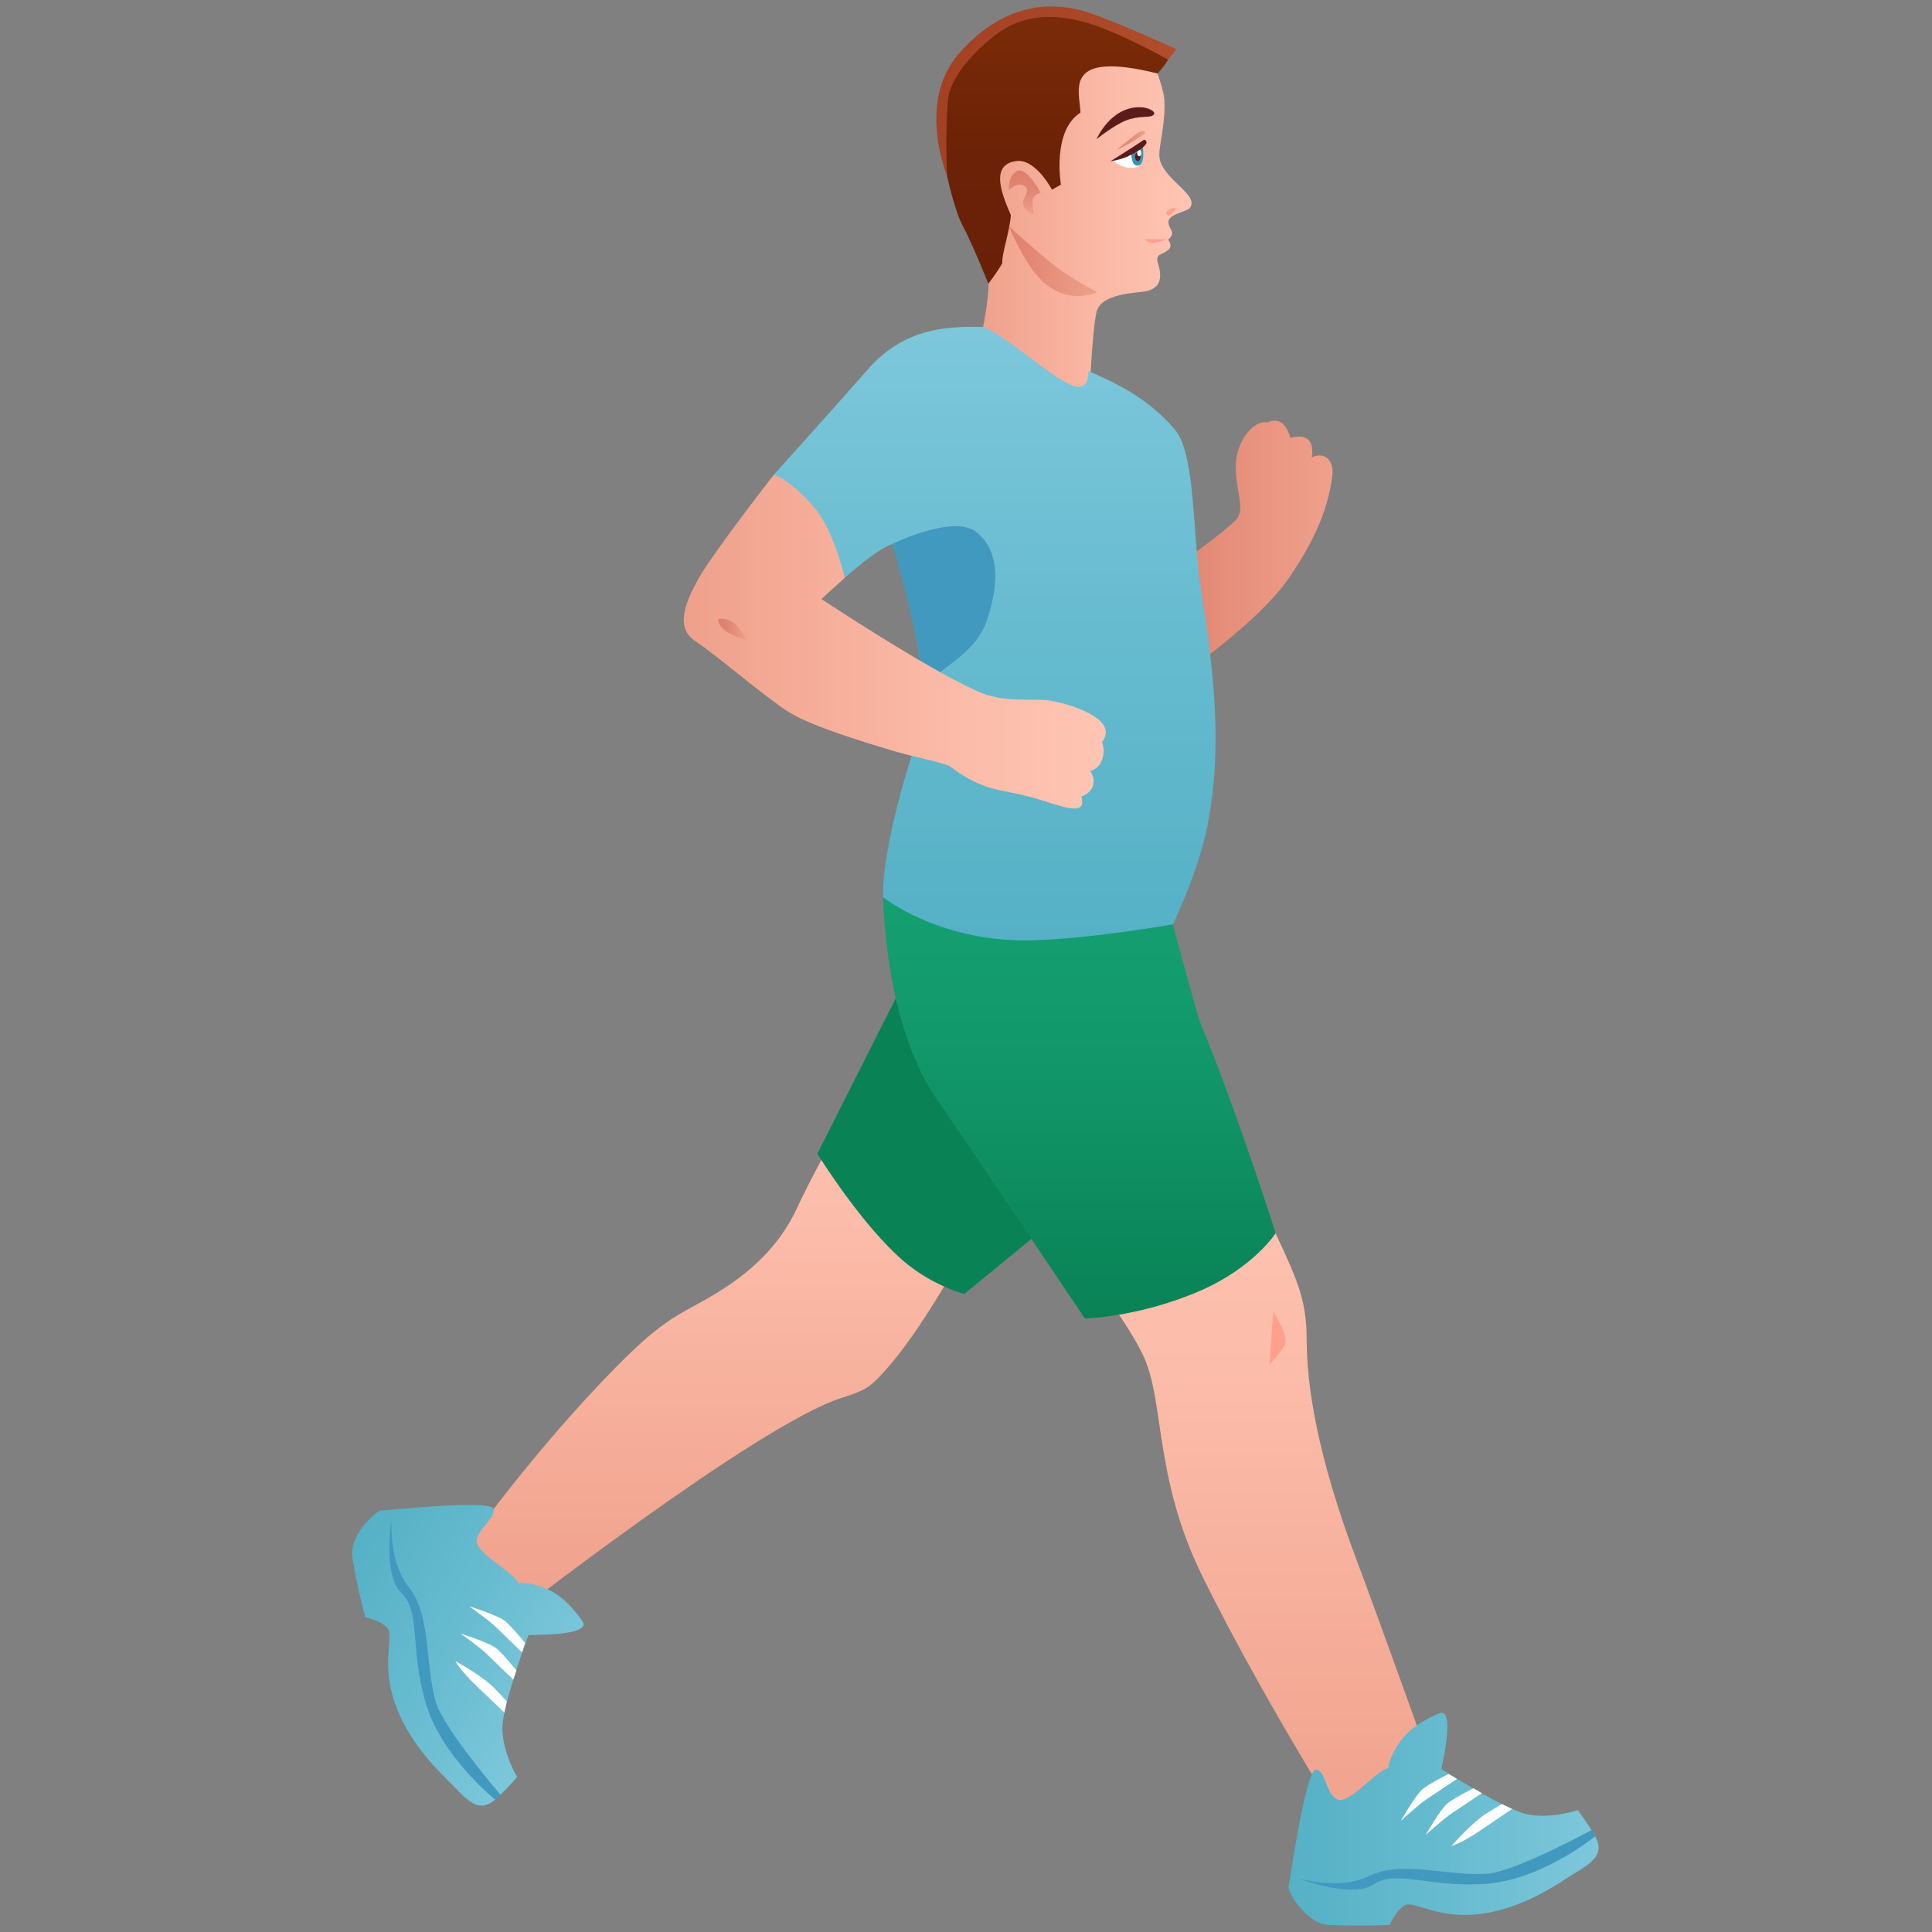 <?xml version="1.0" encoding="utf-8"?>
<!-- Generator: Adobe Illustrator 27.3.1, SVG Export Plug-In . SVG Version: 6.00 Build 0)  -->
<svg version="1.1" id="Слой_1" xmlns="http://www.w3.org/2000/svg" xmlns:xlink="http://www.w3.org/1999/xlink" x="0px" y="0px"
	 viewBox="0 0 300 300" style="enable-background:new 0 0 300 300;" xml:space="preserve">
<rect x="0" y="0" width="300" height="300" fill="#808080" stroke="none"/>
<style type="text/css">
	.st0{fill:url(#SVGID_1_);}
	.st1{fill:url(#SVGID_00000071549272400647521180000007750266322611581375_);}
	.st2{fill:url(#SVGID_00000103976795689771824190000001056708036854757023_);}
	.st3{fill:url(#SVGID_00000003096824613181744340000006412678924297705633_);}
	.st4{fill:#098256;}
	.st5{fill:url(#SVGID_00000054949641370492244050000017448674345442714810_);}
	.st6{fill:url(#SVGID_00000147182331558861024480000006678704928317529506_);}
	.st7{fill:url(#SVGID_00000080174756983232867860000001418517385516777099_);}
	.st8{fill:#4199BF;}
	.st9{fill:url(#SVGID_00000162336002780320728080000008800380164171310501_);}
	.st10{fill:url(#SVGID_00000067234516371583161410000016175376251129514915_);}
	.st11{fill:#FFFFFF;}
	.st12{fill:url(#SVGID_00000104698527901495683140000000612325754094907310_);}
	.st13{fill:#5B1B1B;}
	.st14{fill:url(#SVGID_00000116196839567292113810000009601474568190006699_);}
	.st15{fill:url(#SVGID_00000173134792612395085540000003775239164490650788_);}
	.st16{fill:#FFA08D;}
	.st17{fill:url(#SVGID_00000015342645296907732920000015324220053959120816_);}
	.st18{fill:#3794B5;}
	.st19{fill:url(#SVGID_00000097484241803548384980000006870697182988828840_);}
	.st20{fill:url(#SVGID_00000123421032623453371540000016725839008939985037_);}
</style>
<g>
	
		<linearGradient id="SVGID_1_" gradientUnits="userSpaceOnUse" x1="91.871" y1="86.068" x2="121.35" y2="86.068" gradientTransform="matrix(-1 0 0 1 298.781 0)">
		<stop  offset="0" style="stop-color:#EFA08B"/>
		<stop  offset="0.64" style="stop-color:#E48C78"/>
		<stop  offset="0.995" style="stop-color:#DD7F6C"/>
	</linearGradient>
	<path class="st0" d="M196.81,65.61c-2.11-0.5-4.84,2.87-4.92,6.61c-0.08,3.74,1.38,6.44,0.29,8.17
		c-1.1,1.73-14.74,11.32-14.74,11.32l3.17,15.12c0,0,14.3-9.4,19.57-17.13c5.11-7.49,6.14-12.11,6.67-15.51
		c0.46-2.97-1.38-4.05-3.15-3.17c0.53-3.68-2.01-3.37-3.33-3.02C199.29,64.06,196.81,65.61,196.81,65.61z"/>
	
		<linearGradient id="SVGID_00000147934881257239818410000016147023535988983953_" gradientUnits="userSpaceOnUse" x1="113.761" y1="34.987" x2="147.15" y2="34.987" gradientTransform="matrix(-1 0 0 1 298.781 0)">
		<stop  offset="0" style="stop-color:#FFC5B3"/>
		<stop  offset="0.364" style="stop-color:#FBBBA8"/>
		<stop  offset="1" style="stop-color:#EFA08B"/>
	</linearGradient>
	<path style="fill:url(#SVGID_00000147934881257239818410000016147023535988983953_);" d="M153.28,40.55
		c-1.09-4.62-1.65-9.13-1.65-9.13s9.26-28.74,23.17-24.28c2.27,0.73,4.15,1.93,4.94,4.28c0.42,1.24,1,2.89,1.07,4.31
		c0.16,3.46-0.83,6.78-0.79,8.4c0.08,3.55,6.31,6.06,4.76,8.13c-0.51,0.68-3.54,0.94-3.35,2.38c0.14,1.05,1.25,1.46-0.04,2.57
		c0.86,1.29,0.02,1.64-0.71,2.06c-0.43,0.25-1.29,0.35-0.89,1.56c0.8,2.44,0.29,3.92-1.8,4.38c-1.35,0.3-7.02,0.26-7.73,3.25
		c-0.73,3.08-1.17,14.86-1.17,14.86l-17.47-8C151.63,55.31,154.37,45.18,153.28,40.55z"/>
	
		<linearGradient id="SVGID_00000097485475760049314000000004885084800610033030_" gradientUnits="userSpaceOnUse" x1="134.846" y1="1.533" x2="134.846" y2="44.04" gradientTransform="matrix(-1 0 0 1 298.781 0)">
		<stop  offset="0" style="stop-color:#7B2B08"/>
		<stop  offset="0.067" style="stop-color:#792A08"/>
		<stop  offset="0.542" style="stop-color:#6C2207"/>
		<stop  offset="1" style="stop-color:#682007"/>
	</linearGradient>
	<path style="fill:url(#SVGID_00000097485475760049314000000004885084800610033030_);" d="M179.74,11.41c0,0,2.15-2.23,2.38-3.97
		c-2.11,0.08-11.07-6.52-18.81-5.86c-9.4,0.79-16.69,7.8-17.43,13.47c-0.74,5.67,1.93,16.83,3.57,19.92
		c1.64,3.09,4.01,9.07,4.01,9.07s0.85-0.97,2.18-3.15c-0.14-1.35,1.1-4.7,1.33-7.47c-1.56-3.56-3.15-7.87,0.82-8.41
		c3.03-0.41,5.56,4.45,5.56,4.45l1.39-0.79c0,0-1.43-8.34,3.03-11.18C167.68,14.13,164.88,7.73,179.74,11.41z"/>
	
		<linearGradient id="SVGID_00000041294983156106406010000017038055109595060115_" gradientUnits="userSpaceOnUse" x1="180.561" y1="158.322" x2="180.561" y2="252.004" gradientTransform="matrix(-1 0 0 1 298.781 0)">
		<stop  offset="0" style="stop-color:#FFC5B3"/>
		<stop  offset="0.364" style="stop-color:#FBBBA8"/>
		<stop  offset="1" style="stop-color:#EFA08B"/>
	</linearGradient>
	<path style="fill:url(#SVGID_00000041294983156106406010000017038055109595060115_);" d="M163.81,180.54
		c0,0-12.23,11.01-17.83,20.23c-3.13,5.16-5.89,9.08-8.4,11.89c-2.51,2.82-3.08,3.18-6.97,4.43C117.39,221.34,78.18,252,78.18,252
		l-5.54-12.3c0,0,10.46-14.73,23.12-27.52c5.98-6.04,8.3-7.39,12.79-9.83c5.02-2.73,11.63-6.97,15.24-14.83
		c3.27-7.14,15.74-29.21,15.74-29.21L163.81,180.54z"/>
	<path class="st4" d="M166.17,187.45l-16.45,13.48c0,0-4.89-1.29-9.25-4.97c-6.69-5.66-13.55-16.81-13.55-16.81l15.16-30.07
		L166.17,187.45z"/>
	
		<linearGradient id="SVGID_00000127043967389622210930000017579661965862174094_" gradientUnits="userSpaceOnUse" x1="103.611" y1="175.318" x2="103.611" y2="289.158" gradientTransform="matrix(-1 0 0 1 298.781 0)">
		<stop  offset="0" style="stop-color:#FFC5B3"/>
		<stop  offset="0.364" style="stop-color:#FBBBA8"/>
		<stop  offset="1" style="stop-color:#EFA08B"/>
	</linearGradient>
	<path style="fill:url(#SVGID_00000127043967389622210930000017579661965862174094_);" d="M190.43,175.32c0,0,4.8,9.96,7.64,16.17
		c3.08,6.73,4.83,10.06,4.83,16.47c0,6.92,1.5,17.86,7.95,34.8c2.45,6.42,13.31,36.72,13.31,36.72l-12,9.68
		c0,0-15.05-23.24-25.51-44.52c-7.57-15.41-5.74-27.2-9.22-34.34c-3.49-7.14-11.26-15.95-11.26-15.95S186.55,185.11,190.43,175.32z"
		/>
	
		<linearGradient id="SVGID_00000139987168759179959290000018192566689813521029_" gradientUnits="userSpaceOnUse" x1="131.173" y1="139.331" x2="131.173" y2="204.724" gradientTransform="matrix(-1 0 0 1 298.781 0)">
		<stop  offset="0" style="stop-color:#15A072"/>
		<stop  offset="0.456" style="stop-color:#119568"/>
		<stop  offset="1" style="stop-color:#098256"/>
	</linearGradient>
	<path style="fill:url(#SVGID_00000139987168759179959290000018192566689813521029_);" d="M182.13,143.54c0,0,3.65,13.83,4.37,15.57
		c5.67,13.72,11.58,32.38,11.58,32.38s-3.38,5.31-11.7,8.93c-9.57,4.16-17.93,4.3-17.93,4.3s-17.57-26.19-23.05-34.13
		c-8.14-11.79-8.25-31.26-8.25-31.26L182.13,143.54z"/>
	
		<linearGradient id="SVGID_00000124136385673438943730000018305139624983561603_" gradientUnits="userSpaceOnUse" x1="144.312" y1="50.754" x2="144.312" y2="146.02" gradientTransform="matrix(-1 0 0 1 298.781 0)">
		<stop  offset="0" style="stop-color:#7DC7DB"/>
		<stop  offset="0.543" style="stop-color:#65BACE"/>
		<stop  offset="1" style="stop-color:#55B1C6"/>
	</linearGradient>
	<path style="fill:url(#SVGID_00000124136385673438943730000018305139624983561603_);" d="M169.01,57.61
		c3.71,1.66,9.02,3.9,13.46,9.14c3.17,3.75,2.71,16.28,3.99,24.53c2.03,13.07,3.42,24.52,1.06,36.78
		c-1.38,7.16-5.39,15.48-5.39,15.48s-14.18,2.48-23,2.48c-13.65,0-21.98-6.69-21.98-6.69s-0.76-6.76,5.76-26.2
		c2.09-6.23-3.23-26.39-4.37-28.66c-2.7,1-7.34,5.23-7.34,5.23s-2.34-9.34-11.02-16.01c5.05-5.64,8.52-9.43,14.59-16.35
		c5.78-6.58,12.59-6.67,17.89-6.57c3.23,1.18,10.21,7.51,13.51,8.94C168.52,60.72,169.01,59.32,169.01,57.61z"/>
	<path class="st8" d="M138.54,84.47c0,0,9.59-4.7,13.09-1.83c3.27,2.68,3.72,7.15,1.71,13.43c-1.86,5.79-7.82,7.73-10.04,10.75
		C142.8,98.21,138.54,84.47,138.54,84.47z"/>
	
		<linearGradient id="SVGID_00000026137742681985364140000006045533090528461228_" gradientUnits="userSpaceOnUse" x1="127.052" y1="99.611" x2="192.603" y2="99.611" gradientTransform="matrix(-1 0 0 1 298.781 0)">
		<stop  offset="0" style="stop-color:#FFC5B3"/>
		<stop  offset="0.364" style="stop-color:#FBBBA8"/>
		<stop  offset="1" style="stop-color:#EFA08B"/>
	</linearGradient>
	<path style="fill:url(#SVGID_00000026137742681985364140000006045533090528461228_);" d="M108.33,90.08
		c2.25-4.11,11.85-16.39,11.85-16.39s2.68,0.92,6.25,5.09c3.05,3.56,4.76,10.93,4.76,10.93l-3.64,3.31c0,0,15.8,10.49,24.07,14.26
		c4.44,2.02,8.83,1.06,11.44,1.51c3.33,0.58,10.78,2.89,8.07,6.44c0.6,1.61,0.1,3.96-1.83,4.5c1.43,2.16-0.37,3.73-1.38,3.91
		c0.72,2.77-1.58,2.1-6.33,0.58c-6.07-1.94-8.27-0.86-14.1-5.23c-0.72-0.49-5.74-1.48-8.97-2.45c-14.43-4.32-15.79-5.72-18.36-7.6
		c-3.92-2.87-9.83-7.87-12.12-9.33C104.83,97.54,106.33,93.73,108.33,90.08z"/>
	<g>
		
			<linearGradient id="SVGID_00000075869808259300120420000000858067901436170919_" gradientUnits="userSpaceOnUse" x1="50.544" y1="282.481" x2="98.685" y2="282.481" gradientTransform="matrix(-1 0 0 1 298.781 0)">
			<stop  offset="0" style="stop-color:#7DC7DB"/>
			<stop  offset="0.543" style="stop-color:#65BACE"/>
			<stop  offset="1" style="stop-color:#55B1C6"/>
		</linearGradient>
		<path style="fill:url(#SVGID_00000075869808259300120420000000858067901436170919_);" d="M204.35,274.77
			c1.54,0.19,1.54,3.86,3.28,4.63c1.74,0.77,5.21-3.47,7.33-4.63c0.21-0.11,0.47-0.19,0.74-0.27l-0.11-0.24c0,0,0.39-2.12,2.32-4.46
			c1.93-2.34,5.4-3.67,5.4-3.67c2.36-1.27,1.25,5.1,0.5,8.57c2.35,1.49,10.2,6.36,13.32,7.02c3.69,0.77,7.87-0.64,7.87-0.64
			s1.64,2.15,2.7,4.05c1.54,2.78-0.52,4.11-3.03,5.65c-2.51,1.54-7.72,5.4-14.47,6.37c-6.75,0.96-10.48-1.93-11.9-1.35
			c-1.42,0.58-2.53,3.09-2.53,3.09s-4.53,0.26-9.5,0c-3.38-0.18-6.37-5.05-6.17-6C200.3,291.94,202.81,274.57,204.35,274.77z"/>
		<path class="st8" d="M247.71,285.13c0,0-8.32,6.82-17.1,7.4c-8.78,0.58-13.84-2.26-17.27,0.06s-11.74-0.94-11.74-0.94
			s6.43,1.94,10.91-0.31c5.11-2.57,12.16,0.04,18.43-0.39c4.27-0.29,16.21-6.78,16.21-6.78L247.71,285.13z"/>
		<path class="st11" d="M234.8,280.89c0,0-1.84,1.23-4.83,3.28c-2.99,2.05-4.56,2.46-4.56,2.46s2.05-2.46,4.56-4.46
			c0.75-0.6,3.24-2.03,3.24-2.03L234.8,280.89z"/>
		<path class="st11" d="M230.1,278.45c0,0-3.52,2.35-4.69,3.13c-1.27,0.84-4.05,3.38-4.05,3.38s2.11-3.72,3.29-4.83
			c0.82-0.77,4.14-2.45,4.14-2.45L230.1,278.45z"/>
		<path class="st11" d="M226.24,276.23c0,0-3.52,2.35-4.69,3.13c-1.27,0.84-4.03,3.38-4.03,3.38s2.1-3.72,3.27-4.83
			c0.82-0.77,4.14-2.45,4.14-2.45L226.24,276.23z"/>
	</g>
	<g>
		
			<linearGradient id="SVGID_00000098185687058743334530000016845141673038923708_" gradientUnits="userSpaceOnUse" x1="224.008" y1="343.522" x2="264.059" y2="343.522" gradientTransform="matrix(-0.871 -0.491 -0.491 0.871 450.91 74.658)">
			<stop  offset="0" style="stop-color:#7DC7DB"/>
			<stop  offset="0.543" style="stop-color:#65BACE"/>
			<stop  offset="1" style="stop-color:#55B1C6"/>
		</linearGradient>
		<path style="fill:url(#SVGID_00000098185687058743334530000016845141673038923708_);" d="M59.27,234.54
			c0.97-0.01,17.24-1.76,17.38-0.21c0.14,1.55-2.22,2.87-2.6,4.73c-0.39,1.86,4.49,4.36,6.07,6.19c0.15,0.18,0.29,0.42,0.43,0.67
			l0.21-0.16c0,0,2.15-0.07,4.85,1.32c2.69,1.39,4.72,4.51,4.72,4.51c1.73,2.04-4.72,2.3-8.27,2.29c-0.96,2.62-4.07,11.31-4.05,14.5
			c0.02,3.77,2.28,7.56,2.28,7.56s-1.75,2.06-3.39,3.49c-2.39,2.09-4.13,0.36-6.17-1.77c-2.04-2.13-6.91-6.41-9.27-12.8
			c-2.37-6.4-0.32-10.65-1.19-11.91c-0.86-1.26-3.55-1.83-3.55-1.83s-1.21-4.37-2-9.28C54.17,238.5,58.3,234.55,59.27,234.54z"/>
		<path class="st8" d="M76.89,279.44c0,0-8.42-6.7-10.84-15.16c-2.42-8.46-0.71-14-3.69-16.87c-2.99-2.87-1.55-11.67-1.55-11.67
			s-0.54,6.7,2.6,10.6c3.59,4.46,2.53,11.89,4.26,17.93c1.18,4.12,10.04,14.42,10.04,14.42L76.89,279.44z"/>
		<path class="st11" d="M78.31,265.92c0,0-1.59-1.54-4.22-4.03c-2.63-2.49-3.37-3.94-3.37-3.94s2.84,1.48,5.32,3.51
			c0.74,0.6,2.67,2.74,2.67,2.74L78.31,265.92z"/>
		<path class="st11" d="M79.7,260.82c0,0-3.04-2.95-4.05-3.93c-1.09-1.06-4.15-3.24-4.15-3.24s4.08,1.28,5.42,2.2
			c0.93,0.64,3.27,3.53,3.27,3.53L79.7,260.82z"/>
		<path class="st11" d="M81.06,256.58c0,0-3.04-2.95-4.05-3.93c-1.09-1.06-4.15-3.23-4.15-3.23s4.08,1.27,5.41,2.18
			c0.93,0.64,3.27,3.53,3.27,3.53L81.06,256.58z"/>
	</g>
	<path class="st13" d="M177.27,16.66c1.15,0.06,2.62,0.81,1.64,1.32c-0.53,0.28-2.17-0.01-4.03,0.71c-1.91,0.74-4.61,2.92-4.61,2.92
		S172.47,16.4,177.27,16.66z"/>
	
		<linearGradient id="SVGID_00000050661889851017863450000007186728117623912368_" gradientUnits="userSpaceOnUse" x1="139.655" y1="33.314" x2="139.655" y2="26.46" gradientTransform="matrix(-1 0 0 1 298.781 0)">
		<stop  offset="0" style="stop-color:#EFA08B"/>
		<stop  offset="0.278" style="stop-color:#E7917D"/>
		<stop  offset="0.658" style="stop-color:#E08470"/>
		<stop  offset="0.995" style="stop-color:#DD7F6C"/>
	</linearGradient>
	<path style="fill:url(#SVGID_00000050661889851017863450000007186728117623912368_);" d="M161.61,29.94c0,0-2.13-4.02-3.62-3.41
		c-1.49,0.61-1.34,2.99-1.34,2.99s1.19-1.25,2.3-0.7c1.12,0.55,0.15,1.71,0,2.19c-0.47,1.54,1.59,2.31,1.59,2.31
		s-0.31-1.57-0.17-2.32C160.52,30.15,161.61,29.94,161.61,29.94z"/>
	
		<linearGradient id="SVGID_00000181777706041024172210000009448830320392052919_" gradientUnits="userSpaceOnUse" x1="128.391" y1="40.538" x2="142.137" y2="40.538" gradientTransform="matrix(-1 0 0 1 298.781 0)">
		<stop  offset="0" style="stop-color:#EFA08B"/>
		<stop  offset="0.64" style="stop-color:#E48C78"/>
		<stop  offset="0.995" style="stop-color:#DD7F6C"/>
	</linearGradient>
	<path style="fill:url(#SVGID_00000181777706041024172210000009448830320392052919_);" d="M170.39,45.37c0,0-4.25-2.24-6.46-3.98
		c-3.32-2.61-7.29-6.28-7.29-6.28s2.46,5.87,4.97,8.31C165.28,47,168.9,45.92,170.39,45.37z"/>
	<path class="st16" d="M197.72,203.6c0,0,2.17,3.47,1.88,4.88c-0.22,1.03-2.49,3.42-2.49,3.42L197.72,203.6z"/>
	
		<linearGradient id="SVGID_00000144301995138077595180000017538007282205088149_" gradientUnits="userSpaceOnUse" x1="182.895" y1="97.724" x2="187.257" y2="97.724" gradientTransform="matrix(-1 0 0 1 298.781 0)">
		<stop  offset="0" style="stop-color:#EFA08B"/>
		<stop  offset="0.086" style="stop-color:#ED9C87"/>
		<stop  offset="0.635" style="stop-color:#E18773"/>
		<stop  offset="0.995" style="stop-color:#DD7F6C"/>
	</linearGradient>
	<path style="fill:url(#SVGID_00000144301995138077595180000017538007282205088149_);" d="M111.53,96.12
		c2.97-0.48,4.36,3.25,4.36,3.25S111.43,98.26,111.53,96.12z"/>
	<path class="st11" d="M177.22,22.58c0,0,0.36,1.77,0.14,2.46c-0.37,1.13-1.62,1.16-2.61,0.92c-0.99-0.25-1.9-0.99-1.9-0.99
		l2.4-1.43L177.22,22.58z"/>
	<path class="st18" d="M177.43,22.67c0,0,0.44,2.62-0.54,2.99c-1.34,0.5-1.22-2.14-1.22-2.14L177.43,22.67z"/>
	<path class="st13" d="M176.24,24.33c0,0.37,0.19,0.68,0.43,0.68c0.24,0,0.43-0.3,0.43-0.68c0-0.37-0.19-0.68-0.43-0.68
		C176.43,23.65,176.24,23.96,176.24,24.33z"/>
	<path class="st11" d="M176.58,23.76c0,0.27,0.14,0.5,0.32,0.5s0.32-0.22,0.32-0.5c0-0.27-0.14-0.5-0.32-0.5
		S176.58,23.49,176.58,23.76z"/>
	<path class="st16" d="M182.68,32.25c0,0-0.18,0.39-0.78,0.94c-0.6,0.55-1.09,0-0.6-0.47C181.8,32.25,182.68,32.25,182.68,32.25z"/>
	<path class="st16" d="M181.1,37.15c0,0-1.93,0.84-2.72,0.45c-0.48-0.24-0.87-0.49-0.05-0.47C179.61,37.16,181.1,37.15,181.1,37.15z
		"/>
	<path class="st13" d="M177.56,21.75c0.24-0.17,0.64,0.25,0.39,0.61c-0.54,0.78-1.92,1.52-3,2c-1.09,0.49-2.52,0.68-2.52,0.68
		S176.07,22.79,177.56,21.75z"/>
	
		<linearGradient id="SVGID_00000174597119754306384960000005309493263831871152_" gradientUnits="userSpaceOnUse" x1="120.93" y1="21.798" x2="125.352" y2="21.798" gradientTransform="matrix(-1 0 0 1 298.781 0)">
		<stop  offset="0" style="stop-color:#EFA08B"/>
		<stop  offset="0.156" style="stop-color:#EB9984"/>
		<stop  offset="0.649" style="stop-color:#E18672"/>
		<stop  offset="0.995" style="stop-color:#DD7F6C"/>
	</linearGradient>
	<path style="fill:url(#SVGID_00000174597119754306384960000005309493263831871152_);" d="M177.85,20.69c0,0-1.33,0.93-2.34,1.49
		c-1,0.56-2.08,1.09-2.08,1.09s2.75-2.39,3.47-2.76C177.85,20.02,177.85,20.69,177.85,20.69z"/>
	
		<linearGradient id="SVGID_00000179648184762650766120000004429473266609558184_" gradientUnits="userSpaceOnUse" x1="116.104" y1="14.173" x2="153.389" y2="14.173" gradientTransform="matrix(-1 0 0 1 298.781 0)">
		<stop  offset="0" style="stop-color:#B24E2B"/>
		<stop  offset="0.384" style="stop-color:#AA4727"/>
		<stop  offset="1" style="stop-color:#A34123"/>
	</linearGradient>
	<path style="fill:url(#SVGID_00000179648184762650766120000004429473266609558184_);" d="M182.68,7.64l-1.3,1.63
		c0,0-8.81-5.05-14.41-6.2c-5.82-1.19-9.6,0.16-12.65,2.55c-2.6,2.04-6.81,6.18-7.12,9.91c-0.48,5.61-0.13,11.81-0.13,11.81
		s-4.8-11.46,1.85-19.05c6.65-7.59,14.07-8.38,20.25-6.29C173.72,3.54,182.68,7.64,182.68,7.64z"/>
</g>
</svg>
